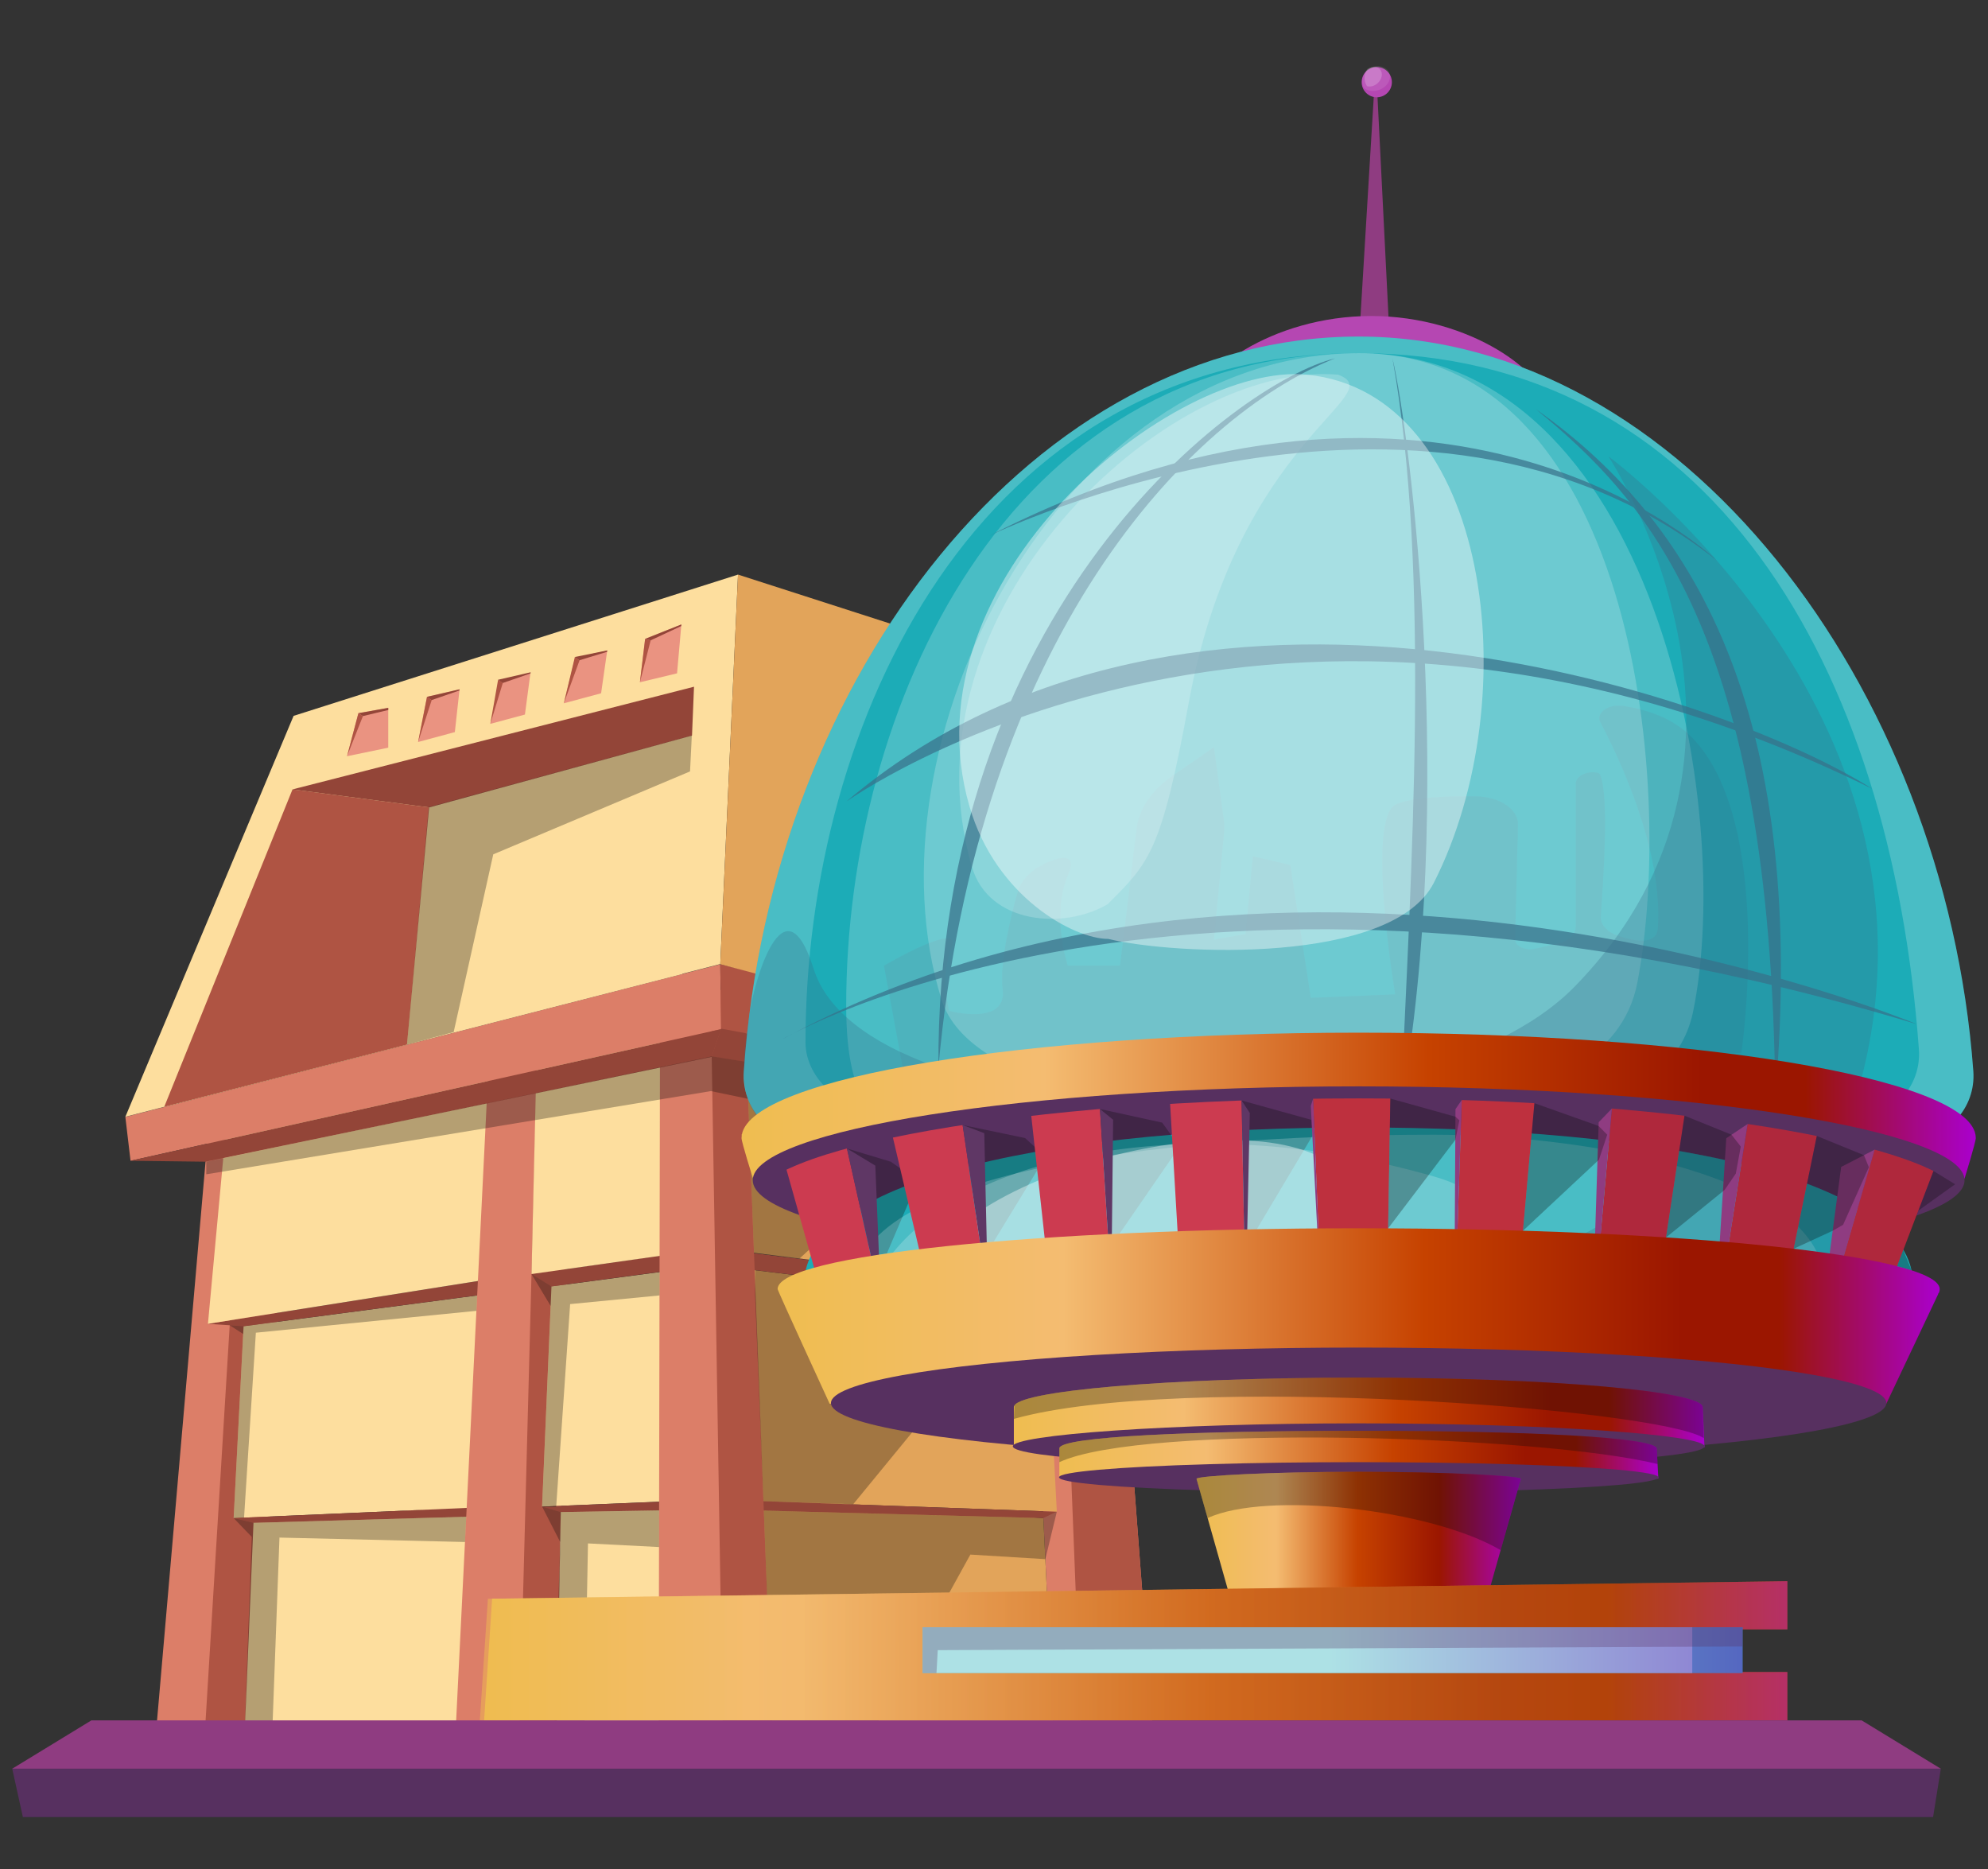 <?xml version="1.0" encoding="utf-8"?>
<!-- Generator: Adobe Illustrator 16.0.0, SVG Export Plug-In . SVG Version: 6.00 Build 0)  -->
<!DOCTYPE svg PUBLIC "-//W3C//DTD SVG 1.1//EN" "http://www.w3.org/Graphics/SVG/1.1/DTD/svg11.dtd">
<svg version="1.1" id="Layer_1" xmlns="http://www.w3.org/2000/svg" xmlns:xlink="http://www.w3.org/1999/xlink" x="0px" y="0px"
	 width="351px" height="330px" viewBox="0 0 351 330" enable-background="new 0 0 351 330" xml:space="preserve">
<rect x="0" y="0" width="351" height="330" fill="#333333" stroke="none"/>
<g>
	<g>
		<polygon fill="#DC7E68" points="27.206,309.726 43.04,309.726 47.92,193.216 37.086,195.901 		"/>
		<polygon fill="#AF5443" points="35.933,309.726 46.058,309.726 50.248,192.614 42.971,194.381 		"/>
		<polygon fill="#FDDE9E" points="43.007,234.127 94.036,227.394 91.958,265.777 41.254,267.993 		"/>
		<polygon fill="#FDDE9E" points="44.766,268.604 94.036,265.1 91.615,309.726 43.04,309.726 		"/>
		<polygon fill="#934538" points="44.766,268.834 91.273,267.497 91.958,265.777 41.254,267.993 		"/>
		<polygon fill="#934538" points="43.007,234.127 94.036,227.394 91.958,224.936 36.715,233.694 		"/>
		<polygon fill="#FDDE9E" points="39.989,198.288 92.389,185.894 91.958,224.936 36.715,233.694 		"/>
		<polygon fill="#DC7E68" points="80.242,309.726 98.195,309.726 100.663,180.095 86.477,183.646 		"/>
		<polygon fill="#AF5443" points="91.615,309.726 98.195,309.726 100.663,180.095 94.984,181.447 		"/>
		<polygon fill="#DC7E68" points="186.222,309.726 203.87,309.726 194.689,189.179 180.258,185.765 		"/>
		<polygon fill="#AF5443" points="191.057,309.726 203.87,309.726 194.622,188.289 186.222,186.701 		"/>
		<polygon fill="#E2A45A" points="125.786,223.316 184.7,230.498 186.591,266.872 125.786,264.698 		"/>
		<polygon fill="#E2A45A" points="130.304,264.137 184.215,267.999 186.222,309.726 130.304,309.726 		"/>
		<polygon fill="#934538" points="126.578,266.452 184.215,267.999 186.591,266.872 126.242,264.698 		"/>
		<polygon fill="#934538" points="125.786,223.316 184.7,230.498 190.434,228.354 125.786,220.317 		"/>
		<polygon fill="#E2A45A" points="123.742,178.616 187.778,189.016 190.808,228.354 126.283,220.317 		"/>
		<polygon fill="#FDDE9E" points="125.786,223.316 97.367,227.094 95.71,265.963 125.786,264.698 		"/>
		<polygon fill="#FDDE9E" points="126.242,265.549 99.017,266.588 98.195,309.726 124.842,309.726 		"/>
		<polygon fill="#934538" points="126.578,266.452 99.017,266.931 95.71,265.963 126.283,264.698 		"/>
		<polygon fill="#934538" points="125.786,223.316 97.367,227.094 93.843,224.91 125.786,220.317 		"/>
		<polygon fill="#FDDE9E" points="125.372,178.881 94.758,185.894 93.843,224.91 126.283,220.317 		"/>
		<polygon fill="#DC7E68" points="116.286,309.726 136.498,309.726 131.041,175.836 116.543,176.857 		"/>
		<polygon fill="#AF5443" points="127.675,309.726 136.498,309.726 131.357,174.703 125.47,174.776 		"/>
		<polygon fill="#DC7E68" points="22.132,197.173 23.046,204.911 127.32,181.674 127.172,170.221 		"/>
		<polygon fill="#934538" points="36.32,205.079 23.046,204.911 127.32,181.674 125.656,186.572 		"/>
		<polygon fill="#AF5443" points="202.731,188.519 201.501,195.391 127.32,181.646 127.172,170.221 		"/>
		<polygon fill="#934538" points="195.32,197.697 201.501,195.28 127.32,181.591 125.656,186.489 		"/>
	</g>
	<polygon fill="#FDDE9E" points="22.132,197.15 127.172,170.188 130.304,101.435 51.838,126.373 	"/>
	<polygon fill="#FDDE9E" points="28.997,195.391 120.459,171.944 122.534,121.229 51.646,139.354 	"/>
	<polygon fill="#AF5443" points="28.997,195.391 71.856,184.403 75.765,142.535 51.646,139.354 	"/>
	<polygon fill="#934538" points="75.765,142.535 122.181,129.851 122.534,121.229 51.646,139.354 	"/>
	<polygon fill="#E2A45A" points="200.698,189.644 127.172,170.221 130.304,101.435 178.24,116.868 	"/>
	<polygon opacity="0.3" fill="#0B0A0C" points="36.417,205.079 125.705,186.489 195.344,197.697 196.083,207.304 156.583,208.029 
		141.165,222.171 133.129,221.231 132.091,193.98 125.523,192.614 36.417,207.304 	"/>
	<polygon opacity="0.3" fill="#0B0A0C" points="40.556,233.959 43.007,234.127 84.25,228.686 84.115,231.406 45.175,235.266 
		43.09,267.913 41.254,267.993 42.936,235.487 	"/>
	<polygon opacity="0.3" fill="#0B0A0C" points="93.843,224.91 97.367,227.094 116.451,224.529 116.443,228.686 100.663,230.215 
		98.195,266.045 95.71,266.045 97.222,230.54 	"/>
	<polygon opacity="0.3" fill="#0B0A0C" points="41.254,267.993 44.766,268.834 82.317,267.755 82.097,272.214 49.342,271.434 
		47.92,309.797 43.04,309.726 44.45,271.317 	"/>
	<polygon opacity="0.3" fill="#0B0A0C" points="95.71,265.963 99.017,266.931 116.37,266.629 116.357,273.104 103.813,272.464 
		103.067,312.236 97.669,312.236 98.909,272.214 	"/>
	<polygon opacity="0.3" fill="#0B0A0C" points="133.317,224.226 184.737,230.498 187.915,229.304 185.006,235.487 174.738,236.172 
		150.639,265.549 134.795,265.007 133.317,228.686 	"/>
	<polygon opacity="0.3" fill="#0B0A0C" points="134.858,266.675 184.215,267.999 186.591,266.872 184.563,275.242 171.327,274.434 
		151.017,311.232 136.498,311.232 135.07,272.22 	"/>
	<g>
		<polygon fill="#8F3C81" points="243.082,14.506 242.708,14.506 239.87,61.449 245.431,61.524 		"/>
		<path fill="#B547B2" d="M273.687,72.974c0,7.017-14.148,12.706-31.603,12.706c-17.451,0-31.601-5.689-31.601-12.706
			c0-7.016,14.15-17.188,31.601-17.188C259.538,55.785,273.687,65.958,273.687,72.974z"/>
		<g>
			<defs>
				<circle id="SVGID_1_" cx="243.081" cy="14.506" r="2.669"/>
			</defs>
			<clipPath id="SVGID_2_">
				<use xlink:href="#SVGID_1_"  overflow="visible"/>
			</clipPath>
			<circle clip-path="url(#SVGID_2_)" fill="#B547B2" cx="243.081" cy="14.506" r="2.669"/>
			
				<ellipse transform="matrix(0.943 -0.332 0.332 0.943 9.146 81.354)" opacity="0.1" clip-path="url(#SVGID_2_)" fill="#FFFFFF" cx="242.859" cy="13.889" rx="2.692" ry="2.171"/>
			
				<ellipse transform="matrix(0.742 -0.67 0.67 0.742 53.506 165.852)" opacity="0.2" clip-path="url(#SVGID_2_)" fill="#FFFFFF" cx="242.193" cy="13.423" rx="1.945" ry="1.539"/>
		</g>
		<path fill="#1CACB7" d="M142.532,201.195h194.673c6.539,0,11.679-5.564,11.203-12.088
			C343.459,121.22,296.76,59.416,239.884,59.416c-56.993,0-103.766,59.51-108.554,129.717
			C130.885,195.648,136.002,201.195,142.532,201.195z"/>
		<path opacity="0.2" fill="#FFFFFF" d="M142.532,201.195h194.673c6.539,0,11.679-5.564,11.203-12.088
			C343.459,121.22,296.76,59.416,239.884,59.416c-56.993,0-103.766,59.51-108.554,129.717
			C130.885,195.648,136.002,201.195,142.532,201.195z"/>
		<path fill="#1CACB7" d="M155.344,196.072l172.253,1.28c6.539,0,11.678-5.566,11.203-12.089
			c-4.95-67.888-36.892-122.915-98.916-122.915c-67.337,0-97.665,65.325-97.665,121.659
			C142.219,190.539,148.813,196.072,155.344,196.072z"/>
		<path opacity="0.2" fill="#376F89" d="M307.461,185.87c0,0,5.994-40.709-8.771-55.736c-3.482-3.545-8.34-4.966-12.116-5.521
			c-2.628-0.386-4.88,1.255-4.012,2.902c3.542,6.718,11.063,22.761,10.151,36.326c-0.211,3.133-4.261,2.337-7.15,1.311
			c-1.887-0.67-3.021-1.97-2.929-3.356c0.377-5.659,1.555-21.371-0.141-25.059c-0.128-0.278-0.565-0.389-1.115-0.408
			c-1.743-0.061-3.172,0.896-3.172,2.021v25.302c0,1.353-1.338,2.555-3.324,2.986l-3.875,0.845
			c-1.735,0.377-3.526-0.467-3.498-1.649l0.501-20.122c0.195-2.753-3.153-5.073-7.422-5.136c-5.013-0.073-11.131,0.137-14.075,1.392
			c-5.461,2.33-0.175,33.566-0.175,33.566l-14.905,0.614l-3.615-23.458l-6.623-1.538l-1.281,13.73l-5.574,0.999l1.828-19.351
			c0.042-0.442,0.032-0.886-0.026-1.327l-1.802-13.326l-7.255,5.036c-3.722,2.584-5.979,5.904-6.407,9.421l-2.928,24.129h-9.225
			c0,0-2.989-8.975,0-15.925c1.495-3.476-0.508-3.459-2.884-2.575c-3.203,1.193-5.354,3.286-6.007,5.635
			c-1.211,4.361-3.181,12.438-2.604,17.059c0.818,6.556-9.44,3.799-9.44,3.799s-1.699-5.987,0.436-11.124
			c2.136-5.137-11.957,3.142-11.957,3.142l3.758,20.385L307.461,185.87z"/>
		<path opacity="0.2" fill="#FFFFFF" d="M161.569,198.278l98.069,1.187c6.062,0,35.328-1.729,39.28-20.813
			c7.444-35.961-6.834-116.303-58.989-116.303c-62.415,0-90.526,62.922-90.526,115.14
			C149.404,196.499,155.516,198.278,161.569,198.278z"/>
		<path opacity="0.2" fill="#FFFFFF" d="M211.747,195.762L211.747,195.762c20.124,0.737,72.092,5.167,77.349-22.323
			c6.9-36.069-1.327-111.252-49.212-111.09c-53.16,0.18-87.673,69.299-73.635,114.153
			C171.23,192.42,205.693,195.762,211.747,195.762z"/>
		<path opacity="0.2" fill="#FFFFFF" d="M195.572,159.617L195.572,159.617c7.299-7.318,9.468-9.085,14.284-35.438
			c8.563-46.856,36.001-54.514,26.393-58.037c-30.287-2.562-77.784,41.767-64.646,86.892
			C174.561,163.189,187.885,164.149,195.572,159.617z"/>
		<path opacity="0.3" fill="#376F89" d="M283.972,80.555c0,0,61.322,45.131,44.735,109.63
			c-8.114,31.559-148.107,27.474-190.146,10.372c-9.395-3.822-7.366-12.981-6.272-21.321c0.751-5.723,6.112-24.854,11.375-8.184
			c9.339,29.59,106.271,31.867,134.349,3.122C318.563,132.659,283.972,80.555,283.972,80.555z"/>
		<g opacity="0.7">
			<path fill="#376F89" d="M174.561,94.634c0,0,76.101-37.141,128.518,4.273l0,0C303.078,98.907,255.466,53.33,174.561,94.634z"/>
			<path fill="#376F89" d="M149.404,141.521c0,0,75.677-54.24,181.139-2.282C304.471,122.688,209.856,90.164,149.404,141.521
				L149.404,141.521z"/>
			<path fill="#376F89" d="M137.875,183.604c0,0,71.148-42.083,200.554-2.8l0,0C338.43,180.805,227.921,134.548,137.875,183.604z"/>
			<path fill="#376F89" d="M235.715,63.259c-17.402,4.323-70.454,44.08-70.032,125.173
				C172.547,112.797,209.856,73.508,235.715,63.259z"/>
			<path fill="#376F89" d="M245.857,63.259c3.241,13.772,11.21,78.263,1.467,131.967
				C249.099,154.222,252.673,101.213,245.857,63.259z"/>
			<path fill="#376F89" d="M271.16,72.227c19.378,15.888,41.577,39.221,42.277,121.461C318.99,128.536,300.945,93.153,271.16,72.227
				z"/>
		</g>
		<defs>
			<filter id="Adobe_OpacityMaskFilter" filterUnits="userSpaceOnUse" x="169.358" y="66.042" width="92.59" height="101.652">
				<feFlood  style="flood-color:white;flood-opacity:1" result="back"/>
				<feBlend  in="SourceGraphic" in2="back" mode="normal"/>
			</filter>
		</defs>
		<mask maskUnits="userSpaceOnUse" x="169.358" y="66.042" width="92.59" height="101.652" id="SVGID_3_">
			<g filter="url(#Adobe_OpacityMaskFilter)">
				<defs>
					<filter id="Adobe_OpacityMaskFilter_1_" filterUnits="userSpaceOnUse" x="169.358" y="66.042" width="92.59" height="101.652">
						<feFlood  style="flood-color:white;flood-opacity:1" result="back"/>
						<feBlend  in="SourceGraphic" in2="back" mode="normal"/>
					</filter>
				</defs>
				<mask maskUnits="userSpaceOnUse" x="169.358" y="66.042" width="92.59" height="101.652" id="SVGID_3_">
					<g filter="url(#Adobe_OpacityMaskFilter_1_)">
					</g>
				</mask>
				<radialGradient id="SVGID_4_" cx="215.653" cy="116.868" r="48.613" gradientUnits="userSpaceOnUse">
					<stop  offset="0" style="stop-color:#FFFFFF"/>
					<stop  offset="1" style="stop-color:#000000"/>
				</radialGradient>
				<path mask="url(#SVGID_3_)" fill="url(#SVGID_4_)" d="M195.668,165.751L195.668,165.751c11.697,2.855,50.132,4.592,57.498-9.929
					c16.616-32.748,9.93-86.479-22.421-89.681c-23.256-2.303-71.297,35.873-59.573,76.229
					C175.825,158.388,189.615,165.751,195.668,165.751z"/>
			</g>
		</mask>
		<radialGradient id="SVGID_5_" cx="215.653" cy="116.868" r="48.613" gradientUnits="userSpaceOnUse">
			<stop  offset="0" style="stop-color:#FFFFFF"/>
			<stop  offset="1" style="stop-color:#FFFFFF"/>
		</radialGradient>
		<path opacity="0.4" fill="url(#SVGID_5_)" d="M195.668,165.751L195.668,165.751c11.697,2.855,50.132,4.592,57.498-9.929
			c16.616-32.748,9.93-86.479-22.421-89.681c-23.256-2.303-71.297,35.873-59.573,76.229
			C175.825,158.388,189.615,165.751,195.668,165.751z"/>
		<linearGradient id="SVGID_6_" gradientUnits="userSpaceOnUse" x1="130.925" y1="200.9" x2="348.842" y2="200.9">
			<stop  offset="0" style="stop-color:#EFBD50"/>
			<stop  offset="0.246" style="stop-color:#F4BC71"/>
			<stop  offset="0.557" style="stop-color:#C64200"/>
			<stop  offset="0.778" style="stop-color:#9B1600"/>
			<stop  offset="0.862" style="stop-color:#9B1600"/>
			<stop  offset="1" style="stop-color:#AA00CE"/>
		</linearGradient>
		<path fill="url(#SVGID_6_)" d="M348.807,200.441l-0.025-0.168c-1.84-10.042-49.886-17.971-108.897-17.971
			c-59.011,0-107.059,7.929-108.898,17.971h-0.061l0.035,0.166c-0.022,0.153-0.035,0.324-0.035,0.479
			c0,0.715,1.979,6.981,1.979,6.981c0.12,0.043,2.342,0.083,6.234,0.112c16.335,6.741,55.286,11.485,100.746,11.485
			c45.356,0,84.235-4.722,100.636-11.437c4.069-0.007,6.343-0.009,6.343-0.009s1.979-6.43,1.979-7.134
			C348.842,200.766,348.829,200.594,348.807,200.441z"/>
		<path fill="#573060" d="M132.904,208.349c0,8.799,47.896,15.931,106.98,15.931c59.083,0,106.979-7.132,106.979-15.931
			c0-8.797-47.896-16.57-106.979-16.57C180.8,191.778,132.904,199.552,132.904,208.349z"/>
		<path fill="#1CACB7" d="M152.063,227.854h175.611c5.899,0,10.107,0.515,10.107-1.038c0-19.485-46.591-27.782-97.898-27.782
			c-51.413,0-97.926,8.555-97.926,27.787C141.957,228.366,146.172,227.854,152.063,227.854z"/>
		<polygon opacity="0.3" fill="#0B0A0C" points="149.532,202.745 157.275,205.079 162.061,208.432 156.583,221.282 155.187,221.49 
					"/>
		<polygon opacity="0.3" fill="#0B0A0C" points="169.961,198.607 180.987,200.9 184.592,204.206 175.442,219.202 173.563,219.364 		
			"/>
		<polygon opacity="0.3" fill="#0B0A0C" points="194.206,195.774 205.197,198.181 208.256,202.427 197.671,217.773 195.615,217.873 
					"/>
		<polygon opacity="0.3" fill="#0B0A0C" points="219.215,194.272 231.563,197.697 231.711,200.532 221.664,217.397 219.65,217.038 
					"/>
		<path opacity="0.2" fill="#FFFFFF" d="M161.123,227.854h141.955c5.9,0,19.093,0.515,19.093-1.038
			c0-19.485-42.684-26.501-68.965-26.501c-51.412,0-102.189,7.273-102.189,26.506C151.017,228.366,155.232,227.854,161.123,227.854z
			"/>
		<path opacity="0.2" fill="#FFFFFF" d="M157.611,221.203c14.259-17.92,54.136-25.441,95.595-13.505
			c22.039,6.345,0,22.432-37.553,23.393C193.583,231.654,149.286,231.668,157.611,221.203z"/>
		<defs>
			<filter id="Adobe_OpacityMaskFilter_2_" filterUnits="userSpaceOnUse" x="164.461" y="201.247" width="76.077" height="29.94">
				<feFlood  style="flood-color:white;flood-opacity:1" result="back"/>
				<feBlend  in="SourceGraphic" in2="back" mode="normal"/>
			</filter>
		</defs>
		<mask maskUnits="userSpaceOnUse" x="164.461" y="201.247" width="76.077" height="29.94" id="SVGID_7_">
			<g filter="url(#Adobe_OpacityMaskFilter_2_)">
				<defs>
					<filter id="Adobe_OpacityMaskFilter_3_" filterUnits="userSpaceOnUse" x="164.461" y="201.247" width="76.077" height="29.94">
						<feFlood  style="flood-color:white;flood-opacity:1" result="back"/>
						<feBlend  in="SourceGraphic" in2="back" mode="normal"/>
					</filter>
				</defs>
				<mask maskUnits="userSpaceOnUse" x="164.461" y="201.247" width="76.077" height="29.94" id="SVGID_7_">
					<g filter="url(#Adobe_OpacityMaskFilter_3_)">
					</g>
				</mask>
				<radialGradient id="SVGID_8_" cx="202.5" cy="216.217" r="28.905" gradientUnits="userSpaceOnUse">
					<stop  offset="0" style="stop-color:#FFFFFF"/>
					<stop  offset="1" style="stop-color:#000000"/>
				</radialGradient>
				<path mask="url(#SVGID_7_)" fill="url(#SVGID_8_)" d="M165.681,220.2c14.258-17.92,73.591-29.279,74.843-5.28
					c0.526,10.085-14.203,15.942-24.872,16.171C193.582,231.563,157.354,230.665,165.681,220.2z"/>
			</g>
		</mask>
		<radialGradient id="SVGID_9_" cx="202.5" cy="216.217" r="28.905" gradientUnits="userSpaceOnUse">
			<stop  offset="0" style="stop-color:#FFFFFF"/>
			<stop  offset="1" style="stop-color:#FFFFFF"/>
		</radialGradient>
		<path opacity="0.4" fill="url(#SVGID_9_)" d="M165.681,220.2c14.258-17.92,73.591-29.279,74.843-5.28
			c0.526,10.085-14.203,15.942-24.872,16.171C193.582,231.563,157.354,230.665,165.681,220.2z"/>
		<path opacity="0.3" fill="#376F89" d="M299.528,203.751c13.59,2.517,39.788,8.517,32.026,24.185
			c-4.625,9.333-67.761-3.656-67.761-3.656s27.244-8.554,25.463-16.25S293.829,202.696,299.528,203.751z"/>
		<g>
			<defs>
				<path id="SVGID_10_" d="M346.862,212.269c0,70.204-47.896,29.208-106.979,29.208c-59.083,0-106.98,23.701-106.98-29.208
					c0-9.435,47.896-18.365,106.98-18.365C298.967,193.903,346.862,202.834,346.862,212.269z"/>
			</defs>
			<clipPath id="SVGID_11_">
				<use xlink:href="#SVGID_10_"  overflow="visible"/>
			</clipPath>
			<g clip-path="url(#SVGID_11_)">
				<polygon fill="#BE303E" points="231.688,190.231 233.475,234.415 244.791,234.415 245.537,190.231 				"/>
				<polygon fill="#8F3C81" points="231.845,193.958 233.475,234.294 233.475,234.294 231.434,195.226 				"/>
				<polygon fill="#BE303E" points="258.194,190.85 256.746,234.917 267.316,234.917 271.138,192.255 				"/>
				<polygon fill="#8F3C81" points="258.085,194.188 256.746,234.934 256.746,234.934 256.981,195.797 				"/>
				<polygon fill="#AF283C" points="284.766,193.767 281.089,234.917 291.659,234.917 297.676,195.232 				"/>
				<polygon fill="#8F3C81" points="284.595,195.692 281.089,234.934 281.089,234.934 282.264,198.111 				"/>
				<polygon fill="#AF283C" points="321.349,197.717 309.092,195.057 302.549,236.354 313.118,237.89 				"/>
				<polygon fill="#8F3C81" points="304.791,200.936 308.561,198.419 302.549,236.354 302.549,236.354 				"/>
				<polygon fill="#AF283C" points="331.787,200.087 320.805,237.929 329.453,237.929 342.771,203.056 				"/>
				<polygon fill="#8F3C81" points="330.988,202.952 320.805,238.138 320.805,238.138 325.075,206.001 				"/>
				<polygon fill="#CC3B50" points="219.147,190.629 206.41,191.696 208.704,230.9 219.914,230.9 				"/>
				<polygon fill="#5F3765" points="219.215,194.272 220.661,196.467 219.914,231.091 219.914,231.091 				"/>
				<polygon fill="#CC3B50" points="193.989,192.38 181.742,193.908 185.644,229.489 196.212,227.256 				"/>
				<polygon fill="#5F3765" points="194.206,195.774 196.533,197.674 196.212,227.256 196.212,227.256 				"/>
				<polygon fill="#CC3B50" points="169.491,195.431 174.433,228.849 164.311,229.237 156.972,197.917 				"/>
				<polygon fill="#5F3765" points="169.961,198.607 174.433,228.849 174.433,228.849 173.784,200.045 				"/>
				<polygon fill="#CC3B50" points="138.306,204.506 146.074,232.125 155.513,229.502 148.855,199.719 				"/>
				<polygon fill="#5F3765" points="154.546,205.766 155.513,229.502 155.513,229.502 149.532,202.745 				"/>
			</g>
		</g>
		<polygon opacity="0.3" fill="#0B0A0C" points="245.475,193.93 256.974,197.136 257.664,197.763 256.97,201.195 245.088,216.845 		
			"/>
		<polygon opacity="0.3" fill="#0B0A0C" points="270.914,194.746 282.242,198.771 283.771,200.314 282.309,204.729 268.897,217.266 
					"/>
		<polygon opacity="0.3" fill="#0B0A0C" points="297.414,196.957 305.72,200.314 307.349,202.407 306.471,207.177 304.503,210.055 
			294.155,218.452 		"/>
		<polygon opacity="0.3" fill="#0B0A0C" points="320.771,200.537 329.1,203.925 329.963,206.047 325.416,216.217 323.579,217.266 
			316.692,220.444 		"/>
		<polygon opacity="0.3" fill="#0B0A0C" points="341.371,206.717 345.192,209.06 338.729,213.695 336.039,220.683 337.506,224.279 
			334.954,223.522 		"/>
		<linearGradient id="SVGID_12_" gradientUnits="userSpaceOnUse" x1="137.295" y1="232.315" x2="342.472" y2="232.315">
			<stop  offset="0" style="stop-color:#EFBD50"/>
			<stop  offset="0.246" style="stop-color:#F4BC71"/>
			<stop  offset="0.557" style="stop-color:#C64200"/>
			<stop  offset="0.778" style="stop-color:#9B1600"/>
			<stop  offset="0.862" style="stop-color:#9B1600"/>
			<stop  offset="1" style="stop-color:#AA00CE"/>
		</linearGradient>
		<path fill="url(#SVGID_12_)" d="M342.472,227.573c0-5.952-45.93-10.742-102.588-10.742c-56.659,0-102.589,4.773-102.589,10.725
			c0,0.299,9.181,20.241,9.181,20.241l186.578-0.007l9.18-19.4h-0.108C342.351,228.39,342.472,227.871,342.472,227.573z"/>
		<ellipse fill="#573060" cx="239.884" cy="247.677" rx="93.17" ry="9.786"/>
		<linearGradient id="SVGID_13_" gradientUnits="userSpaceOnUse" x1="179.006" y1="249.35" x2="300.945" y2="249.35">
			<stop  offset="0" style="stop-color:#EFBD50"/>
			<stop  offset="0.246" style="stop-color:#F4BC71"/>
			<stop  offset="0.557" style="stop-color:#C64200"/>
			<stop  offset="0.778" style="stop-color:#9B1600"/>
			<stop  offset="0.862" style="stop-color:#9B1600"/>
			<stop  offset="1" style="stop-color:#AA00CE"/>
		</linearGradient>
		<path fill="url(#SVGID_13_)" d="M300.627,248.421c0-2.836-26.977-5.223-60.699-5.223c-33.724,0-60.922,2.353-60.922,5.188v7.116
			h121.939L300.627,248.421z"/>
		<path opacity="0.3" fill="#0B0A0C" d="M300.627,248.421c0-2.836-26.977-5.223-60.699-5.223c-33.724,0-60.922,2.353-60.922,5.188
			c0,0,0.184-1.586,0,2.095c29.25-8.199,113.789-1.817,121.808,3.389C300.752,252.567,300.627,248.421,300.627,248.421z"/>
		<path fill="#573060" d="M178.821,255.325c0,2.009,27.338,3.637,61.063,3.637c33.724,0,61.062-1.628,61.062-3.637
			c0-2.008-27.338-4.056-61.062-4.056C206.16,251.27,178.821,253.317,178.821,255.325z"/>
		<linearGradient id="SVGID_14_" gradientUnits="userSpaceOnUse" x1="187.039" y1="256.805" x2="292.795" y2="256.805">
			<stop  offset="0" style="stop-color:#EFBD50"/>
			<stop  offset="0.246" style="stop-color:#F4BC71"/>
			<stop  offset="0.557" style="stop-color:#C64200"/>
			<stop  offset="0.778" style="stop-color:#9B1600"/>
			<stop  offset="0.862" style="stop-color:#9B1600"/>
			<stop  offset="1" style="stop-color:#AA00CE"/>
		</linearGradient>
		<path fill="url(#SVGID_14_)" d="M292.52,255.76c0-2.089-23.422-3.174-52.644-3.174c-29.223,0-52.837,1.011-52.837,3.1v5.339
			h105.756L292.52,255.76z"/>
		<path opacity="0.3" fill="#0B0A0C" d="M292.52,255.76c0-2.089-23.422-3.174-52.644-3.174c-29.223,0-52.837,1.011-52.837,3.1
			c0,0,0,1.096,0,2.433c14.728-6.849,84.851-4.744,105.624,0.333C292.632,257.354,292.52,255.76,292.52,255.76z"/>
		<ellipse fill="#573060" cx="239.883" cy="260.797" rx="52.912" ry="2.678"/>
		<linearGradient id="SVGID_15_" gradientUnits="userSpaceOnUse" x1="211.269" y1="271.968" x2="268.497" y2="271.968">
			<stop  offset="0" style="stop-color:#EFBD50"/>
			<stop  offset="0.246" style="stop-color:#F4BC71"/>
			<stop  offset="0.497" style="stop-color:#C64200"/>
			<stop  offset="0.749" style="stop-color:#9B1600"/>
			<stop  offset="1" style="stop-color:#AA00CE"/>
		</linearGradient>
		<path fill="url(#SVGID_15_)" d="M268.489,261.136l0.008-0.111h-0.021c-0.439-0.502-13.067-1.209-28.593-1.209
			s-28.153,0.707-28.593,1.209h-0.021l0.007,0.111c0,0.004-0.007,0.051-0.007,0.054c0,0.012,0.013-0.024,0.02-0.013l6.49,22.943
			h44.204l6.494-22.922c0.008-0.011,0.021-0.031,0.021-0.043C268.497,261.152,268.49,261.14,268.489,261.136z"/>
		<path opacity="0.3" fill="#0B0A0C" d="M268.489,261.136l0.008-0.111h-0.021c-0.439-0.502-13.067-1.209-28.593-1.209
			s-28.153,0.707-28.593,1.209h-0.021l0.007,0.111c0,0.004-0.007,0.051-0.007,0.054c0,0.012,0.013-0.024,0.02-0.013
			c0,0,0.998,3.527,1.928,6.816c10.306-4.793,39.26-1.647,51.733,5.656c1.083-3.922,3.527-12.451,3.527-12.451
			c0.008-0.011,0.021-0.031,0.021-0.043C268.497,261.152,268.49,261.14,268.489,261.136z"/>
	</g>
	<linearGradient id="SVGID_16_" gradientUnits="userSpaceOnUse" x1="85.472" y1="291.418" x2="315.57" y2="291.418">
		<stop  offset="0" style="stop-color:#EFBD50"/>
		<stop  offset="0.207" style="stop-color:#F4BC71"/>
		<stop  offset="1" style="stop-color:#C16000"/>
	</linearGradient>
	<polygon fill="url(#SVGID_16_)" points="315.57,287.635 315.57,279.134 86.889,282.228 85.472,303.701 315.57,303.701 
		315.57,295.166 307.035,295.166 307.035,287.635 	"/>
	<linearGradient id="SVGID_17_" gradientUnits="userSpaceOnUse" x1="84.722" y1="291.418" x2="315.57" y2="291.418">
		<stop  offset="0" style="stop-color:#EFBD50"/>
		<stop  offset="0.246" style="stop-color:#F4BC71"/>
		<stop  offset="0.557" style="stop-color:#C64200"/>
		<stop  offset="0.778" style="stop-color:#9B1600"/>
		<stop  offset="0.862" style="stop-color:#9B1600"/>
		<stop  offset="1" style="stop-color:#AA00CE"/>
	</linearGradient>
	<polygon opacity="0.5" fill="url(#SVGID_17_)" points="315.57,287.635 315.57,279.134 86.143,282.228 84.722,303.701 
		315.57,303.701 315.57,295.166 307.537,295.166 307.537,287.635 	"/>
	<rect x="162.903" y="287.268" fill="#1CACB7" width="144.77" height="8.075"/>
	<defs>
		<filter id="Adobe_OpacityMaskFilter_4_" filterUnits="userSpaceOnUse" x="162.903" y="287.268" width="135.881" height="8.075">
			<feFlood  style="flood-color:white;flood-opacity:1" result="back"/>
			<feBlend  in="SourceGraphic" in2="back" mode="normal"/>
		</filter>
	</defs>
	<mask maskUnits="userSpaceOnUse" x="162.903" y="287.268" width="135.881" height="8.075" id="SVGID_18_">
		<g filter="url(#Adobe_OpacityMaskFilter_4_)">
			<defs>
				<filter id="Adobe_OpacityMaskFilter_5_" filterUnits="userSpaceOnUse" x="162.903" y="287.268" width="135.881" height="8.075">
					<feFlood  style="flood-color:white;flood-opacity:1" result="back"/>
					<feBlend  in="SourceGraphic" in2="back" mode="normal"/>
				</filter>
			</defs>
			<mask maskUnits="userSpaceOnUse" x="162.903" y="287.268" width="135.881" height="8.075" id="SVGID_18_">
				<g filter="url(#Adobe_OpacityMaskFilter_5_)">
				</g>
			</mask>
			<linearGradient id="SVGID_19_" gradientUnits="userSpaceOnUse" x1="162.903" y1="291.305" x2="298.784" y2="291.305">
				<stop  offset="0" style="stop-color:#FFFFFF"/>
				<stop  offset="1" style="stop-color:#000000"/>
			</linearGradient>
			<rect x="162.903" y="287.268" mask="url(#SVGID_18_)" fill="url(#SVGID_19_)" width="135.881" height="8.075"/>
		</g>
	</mask>
	<linearGradient id="SVGID_20_" gradientUnits="userSpaceOnUse" x1="162.903" y1="291.305" x2="298.784" y2="291.305">
		<stop  offset="0" style="stop-color:#FFFFFF"/>
		<stop  offset="1" style="stop-color:#FFFFFF"/>
	</linearGradient>
	<rect x="162.903" y="287.268" opacity="0.4" fill="url(#SVGID_20_)" width="135.881" height="8.075"/>
	<linearGradient id="SVGID_21_" gradientUnits="userSpaceOnUse" x1="162.903" y1="291.305" x2="307.673" y2="291.305">
		<stop  offset="0" style="stop-color:#FFFFFF"/>
		<stop  offset="0.497" style="stop-color:#FFFFFF"/>
		<stop  offset="1" style="stop-color:#AA00CE"/>
	</linearGradient>
	<rect x="162.903" y="287.268" opacity="0.4" fill="url(#SVGID_21_)" width="144.77" height="8.075"/>
	<polygon opacity="0.3" fill="#573060" points="165.569,291.305 165.345,295.343 162.903,295.343 162.903,287.268 307.673,287.268 
		307.673,290.664 	"/>
	<polygon fill="#8F3C81" points="2.159,312.236 342.668,312.236 328.69,303.701 16.137,303.701 	"/>
	<polygon fill="#573060" points="4.039,320.771 341.304,320.771 342.668,312.236 2.159,312.236 	"/>
	<polygon opacity="0.3" fill="#0B0A0C" points="75.692,142.482 122.146,129.824 121.832,136.179 87.09,150.818 80.097,182.198 
		71.856,184.403 	"/>
	<polygon fill="#EA9381" points="63.278,125.9 68.549,124.962 68.549,131.991 61.27,133.498 	"/>
	<polygon fill="#934538" points="63.278,125.9 68.549,124.962 68.549,125.339 64.079,126.411 	"/>
	<polygon fill="#AF5443" points="63.278,125.9 61.27,133.498 61.27,133.498 64.079,126.411 	"/>
	<polygon fill="#EA9381" points="75.39,123.017 81.141,121.688 80.306,129.24 73.821,130.987 	"/>
	<polygon fill="#934538" points="75.37,123.017 81.141,121.688 81.118,121.891 76.188,123.593 	"/>
	<polygon fill="#AF5443" points="75.39,123.017 73.821,130.987 73.821,130.987 76.218,123.593 	"/>
	<polygon fill="#EA9381" points="88.193,120.192 93.653,118.813 92.681,126.14 86.573,127.785 	"/>
	<polygon fill="#934538" points="87.922,120.004 93.692,118.677 93.67,118.879 88.74,120.581 	"/>
	<polygon fill="#AF5443" points="87.942,120.004 86.573,127.785 86.573,127.785 88.77,120.581 	"/>
	<polygon fill="#EA9381" points="101.523,116.136 107.215,114.822 106.129,122.385 99.551,124.156 	"/>
	<polygon fill="#934538" points="101.469,115.988 107.215,114.822 107.18,115.067 102.284,116.564 	"/>
	<polygon fill="#AF5443" points="101.498,115.988 99.551,124.156 99.551,124.156 102.326,116.564 	"/>
	<polygon fill="#EA9381" points="113.903,112.787 120.302,110.234 119.541,118.867 112.983,120.443 	"/>
	<polygon fill="#934538" points="113.903,112.787 120.302,110.234 120.277,110.517 114.848,113.05 	"/>
	<polygon fill="#AF5443" points="113.903,112.787 112.983,120.443 112.983,120.443 114.878,113.05 	"/>
</g>
</svg>
